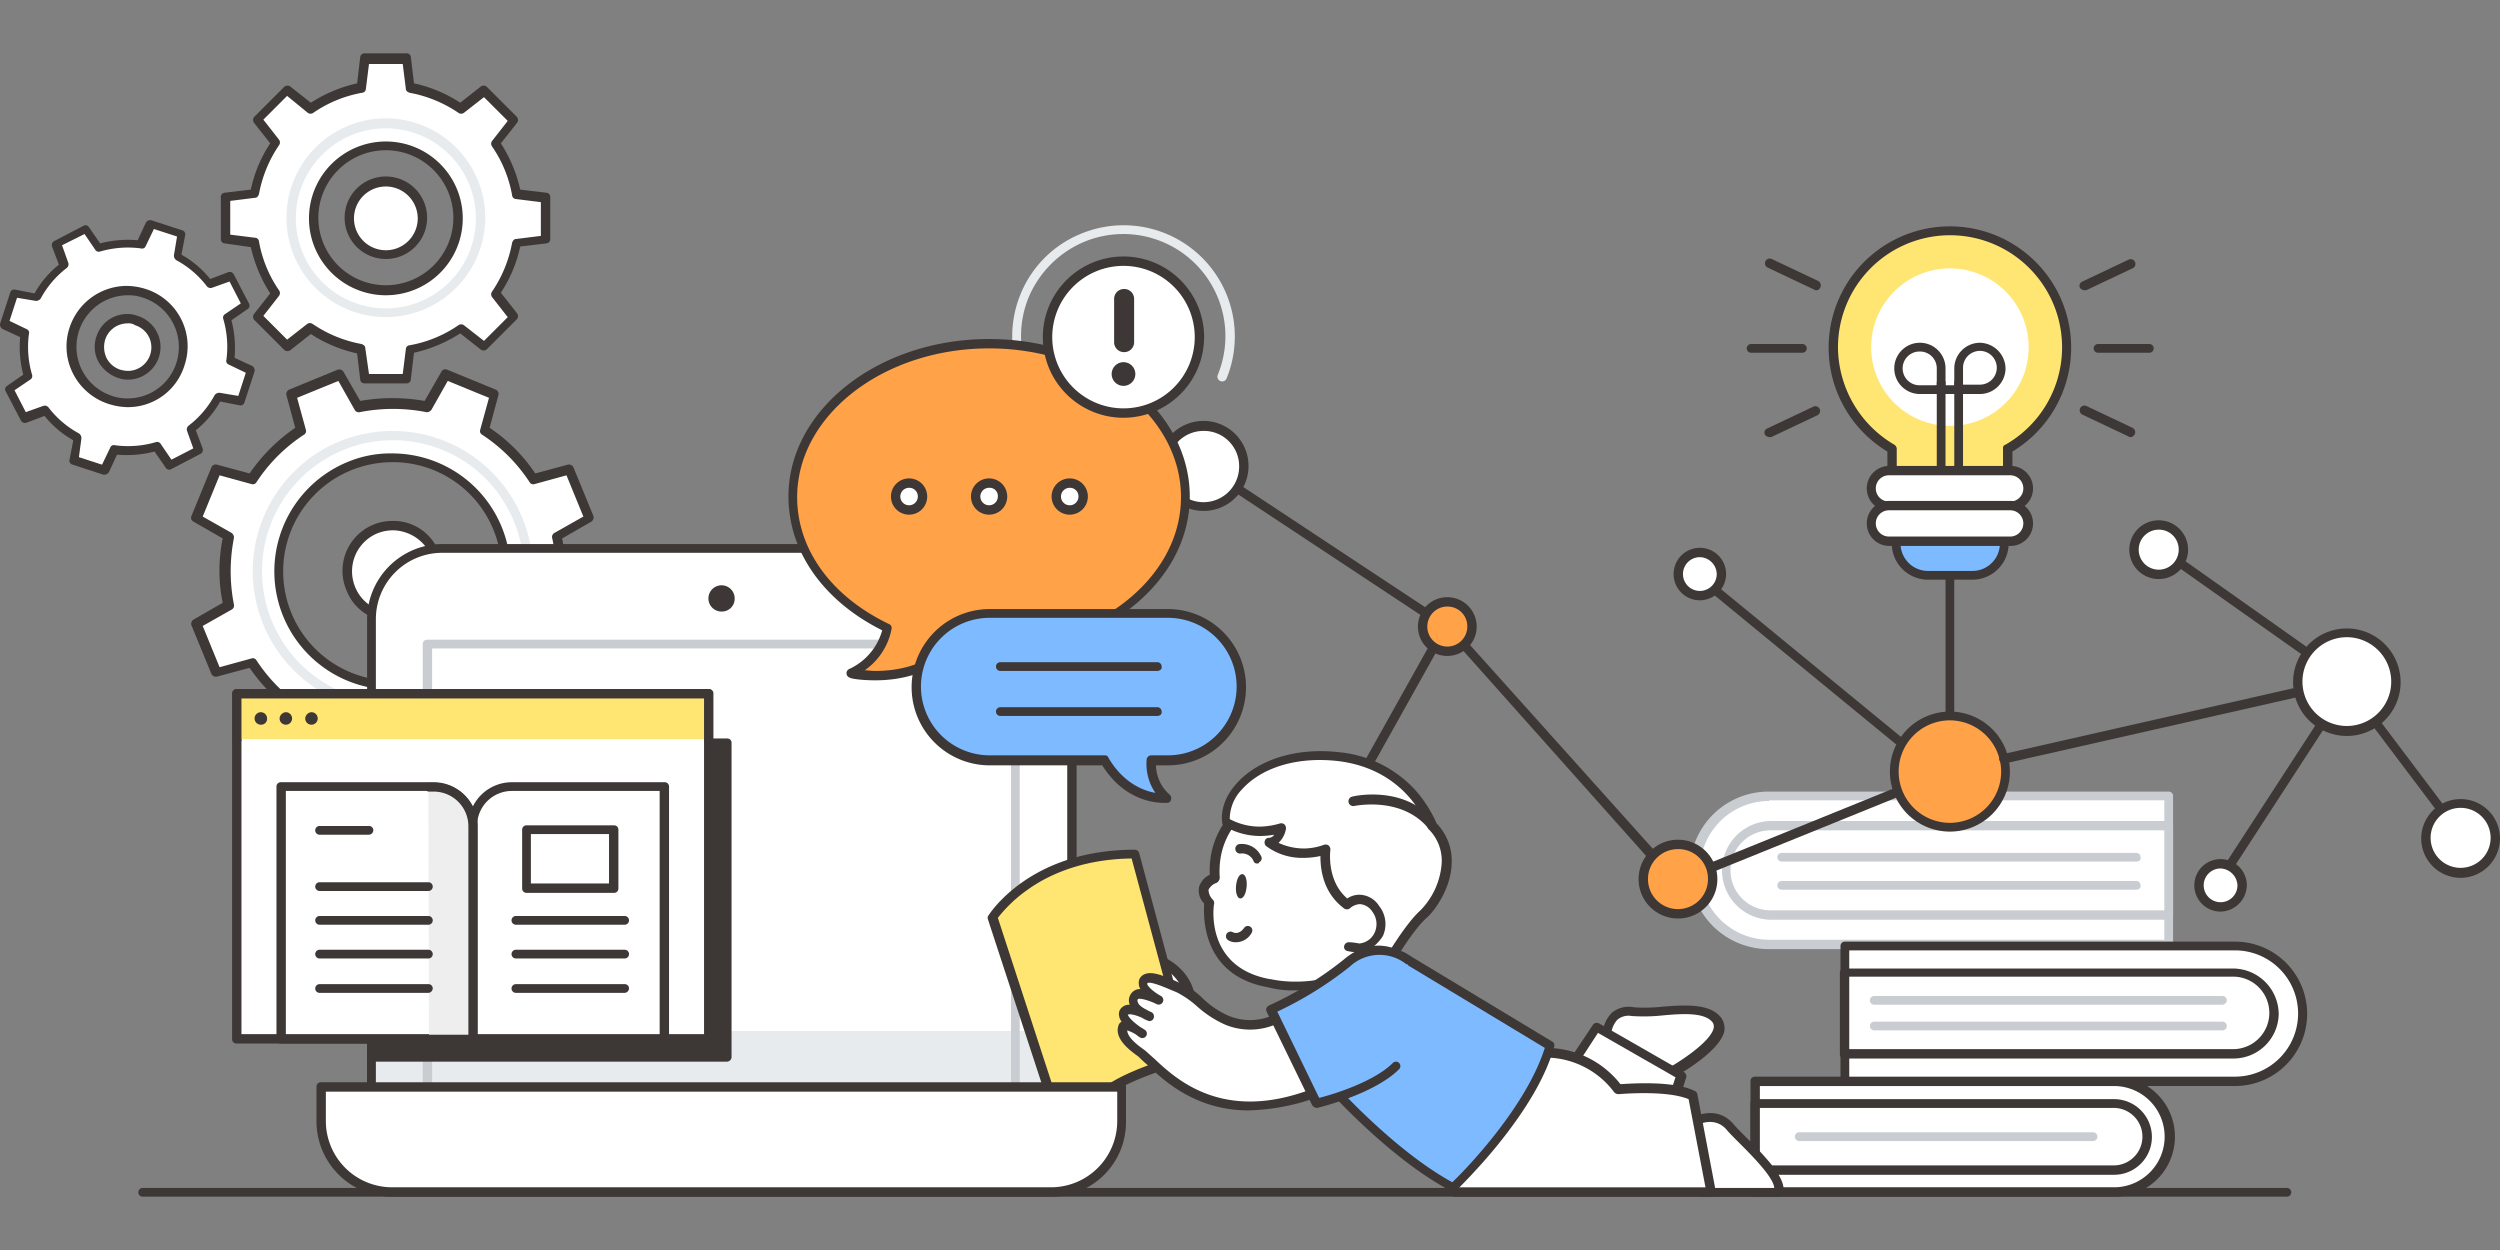 <svg xmlns="http://www.w3.org/2000/svg" xmlns:xlink="http://www.w3.org/1999/xlink" width="600" height="300" viewBox="0 0 600 300">
  <rect x="0" y="0" width="600" height="300" fill="#808080" stroke="none"/>
  <defs>
    <clipPath id="clip-path">
      <rect id="bg_" width="600" height="300" transform="translate(660 3529)" fill="#c9cdd2"/>
    </clipPath>
  </defs>
  <g id="마스크_그룹_9" data-name="마스크 그룹 9" transform="translate(-660 -3529)" clip-path="url(#clip-path)">
    <g id="Layer_5" transform="translate(659.889 3453.883)">
      <g id="그룹_4931" data-name="그룹 4931">
        <g id="그룹_4844" data-name="그룹 4844">
          <g id="그룹_4843" data-name="그룹 4843">
            <g id="그룹_4841" data-name="그룹 4841">
              <path id="패스_4729" data-name="패스 4729" d="M424.729,301.856a17.853,17.853,0,1,1,0-35.707h96.018v35.557H424.729Z" fill="#fff"/>
              <path id="패스_4730" data-name="패스 4730" d="M520.6,302.906H424.578a18.9,18.9,0,1,1,0-37.807H520.6a1.026,1.026,0,0,1,1.05,1.05v35.557C521.8,302.456,521.346,302.906,520.6,302.906Zm-95.868-35.557a16.653,16.653,0,1,0,0,33.306h94.818V267.2H424.729Z" fill="#c9cdd2"/>
            </g>
            <g id="그룹_4842" data-name="그룹 4842">
              <path id="패스_4731" data-name="패스 4731" d="M425.029,294.654a10.652,10.652,0,0,1,0-21.3H520.6V294.8H425.029Z" fill="#fff"/>
              <path id="패스_4732" data-name="패스 4732" d="M520.6,295.855H425.029a11.852,11.852,0,0,1,0-23.7H520.6a1.026,1.026,0,0,1,1.05,1.05v21.454A.99.99,0,0,1,520.6,295.855ZM425.029,274.4a9.6,9.6,0,1,0,0,19.2h94.517V274.4H425.029Z" fill="#c9cdd2"/>
            </g>
          </g>
          <path id="패스_4733" data-name="패스 4733" d="M512.795,281.9H427.729a1.05,1.05,0,1,1,0-2.1h85.066a1.026,1.026,0,0,1,1.05,1.05C514,281.452,513.545,281.9,512.795,281.9Z" fill="#c9cdd2"/>
          <path id="패스_4734" data-name="패스 4734" d="M512.795,288.653H427.729a1.05,1.05,0,1,1,0-2.1h85.066a1.026,1.026,0,0,1,1.05,1.05C514,288.053,513.545,288.653,512.795,288.653Z" fill="#c9cdd2"/>
        </g>
        <g id="그룹_4848" data-name="그룹 4848">
          <g id="그룹_4847" data-name="그룹 4847">
            <g id="그룹_4845" data-name="그룹 4845">
              <path id="패스_4735" data-name="패스 4735" d="M507.694,334.562a13.352,13.352,0,0,1,0,26.7H421.278v-26.7Z" fill="#fff"/>
              <path id="패스_4736" data-name="패스 4736" d="M507.694,362.317H421.278a1.025,1.025,0,0,1-1.05-1.05v-26.7a1.026,1.026,0,0,1,1.05-1.05h86.416a14.4,14.4,0,1,1,0,28.805Zm-85.216-2.25h85.216a12.152,12.152,0,0,0,0-24.3H422.478Z" fill="#3d3736"/>
            </g>
            <g id="그룹_4846" data-name="그룹 4846">
              <path id="패스_4737" data-name="패스 4737" d="M507.394,339.963a7.951,7.951,0,0,1,0,15.9H421.278V339.813h86.116Z" fill="#fff"/>
              <path id="패스_4738" data-name="패스 4738" d="M507.394,357.066H421.278a1.025,1.025,0,0,1-1.05-1.05V339.963a1.025,1.025,0,0,1,1.05-1.05h86.116a9.077,9.077,0,1,1,0,18.153Zm-84.916-2.25h84.916a6.9,6.9,0,0,0,0-13.8H422.478Z" fill="#3d3736"/>
            </g>
          </g>
          <path id="패스_4739" data-name="패스 4739" d="M502.443,348.965H431.93a1.05,1.05,0,1,1,0-2.1h70.513a1.05,1.05,0,1,1,0,2.1Z" fill="#c9cdd2"/>
        </g>
        <g id="그룹_4852" data-name="그룹 4852">
          <g id="그룹_4851" data-name="그룹 4851">
            <g id="그룹_4849" data-name="그룹 4849">
              <path id="패스_4740" data-name="패스 4740" d="M536.5,302.006a16.2,16.2,0,1,1,0,32.406H442.882V301.856H536.5Z" fill="#fff"/>
              <path id="패스_4741" data-name="패스 4741" d="M536.5,335.762H442.882a1.026,1.026,0,0,1-1.05-1.05V302.156a1.026,1.026,0,0,1,1.05-1.05H536.5a17.328,17.328,0,1,1,0,34.656Zm-92.567-2.25H536.5a15.153,15.153,0,1,0,0-30.306H443.932Z" fill="#3d3736"/>
            </g>
            <g id="그룹_4850" data-name="그룹 4850">
              <path id="패스_4742" data-name="패스 4742" d="M536.049,308.607a9.752,9.752,0,1,1,0,19.5H442.732v-19.5Z" fill="#fff"/>
              <path id="패스_4743" data-name="패스 4743" d="M536.049,329.161H442.732a1.026,1.026,0,0,1-1.05-1.05v-19.5a1.026,1.026,0,0,1,1.05-1.05h93.317A11.013,11.013,0,0,1,547,318.509,10.856,10.856,0,0,1,536.049,329.161Zm-92.117-2.25h92.117a8.7,8.7,0,0,0,0-17.4H443.932Z" fill="#3d3736"/>
            </g>
          </g>
          <path id="패스_4744" data-name="패스 4744" d="M533.5,322.41H449.933a1.05,1.05,0,1,1,0-2.1H533.5a1.05,1.05,0,1,1,0,2.1Z" fill="#c9cdd2"/>
          <path id="패스_4745" data-name="패스 4745" d="M533.5,316.258H449.933a1.05,1.05,0,1,1,0-2.1H533.5a1.026,1.026,0,0,1,1.05,1.05A1.127,1.127,0,0,1,533.5,316.258Z" fill="#c9cdd2"/>
        </g>
        <path id="패스_4746" data-name="패스 4746" d="M260.148,180.783a.551.551,0,0,1-.45-.15,26.366,26.366,0,0,1-14.553-14.4,26.708,26.708,0,0,1-.15-20.4,26.366,26.366,0,0,1,14.4-14.553A26.694,26.694,0,0,1,294.5,165.931a1.143,1.143,0,1,1-2.1-.9,24.507,24.507,0,0,0-32.256-31.806,25,25,0,0,0-13.2,13.352,24.609,24.609,0,0,0,.15,18.753,25,25,0,0,0,13.352,13.2,1.1,1.1,0,0,1,.6,1.5C260.9,180.633,260.6,180.783,260.148,180.783Z" fill="#e8ebed"/>
        <g id="그룹_4853" data-name="그룹 4853">
          <path id="패스_4747" data-name="패스 4747" d="M298.705,187.085a9.6,9.6,0,1,0-9.6,9.6A9.669,9.669,0,0,0,298.705,187.085Z" fill="#fff"/>
          <path id="패스_4748" data-name="패스 4748" d="M288.953,197.737a10.8,10.8,0,1,1,10.8-10.8A10.757,10.757,0,0,1,288.953,197.737Zm0-19.2a8.552,8.552,0,1,0,8.552,8.552A8.454,8.454,0,0,0,288.953,178.533Z" fill="#3d3736"/>
        </g>
        <path id="패스_4749" data-name="패스 4749" d="M342.213,223.241a.9.9,0,0,1-.6-.15L296.9,193.536a1.082,1.082,0,1,1,1.2-1.8l44.708,29.555a1.163,1.163,0,0,1,.3,1.5A1.069,1.069,0,0,1,342.213,223.241Z" fill="#3d3736"/>
        <path id="패스_4750" data-name="패스 4750" d="M591.409,277.551a1.3,1.3,0,0,1-.9-.45l-27.155-36.007a1.066,1.066,0,1,1,1.65-1.35l27.155,36.007a1.137,1.137,0,0,1-.15,1.5A.6.6,0,0,1,591.409,277.551Z" fill="#3d3736"/>
        <path id="패스_4751" data-name="패스 4751" d="M468.087,248a1.026,1.026,0,0,1-1.05-1.05V214.39a1.05,1.05,0,0,1,2.1,0v32.556C469.287,247.546,468.687,248,468.087,248Z" fill="#3d3736"/>
        <g id="그룹_4854" data-name="그룹 4854">
          <line id="선_59" data-name="선 59" x2="514.595" transform="translate(34.356 361.267)" fill="#fff"/>
          <path id="패스_4752" data-name="패스 4752" d="M548.951,362.317H34.356a1.05,1.05,0,1,1,0-2.1h514.6a1.05,1.05,0,1,1,0,2.1Z" fill="#3d3736"/>
        </g>
        <g id="그룹_4890" data-name="그룹 4890">
          <g id="그룹_4855" data-name="그룹 4855">
            <path id="패스_4753" data-name="패스 4753" d="M385.271,323.76s0-6.6,6.3-5.851,17.253-2.4,20.4,2.25-10.952,12.3-10.952,12.3" fill="#fff"/>
            <path id="패스_4754" data-name="패스 4754" d="M401.024,333.512a.823.823,0,0,1-.9-.6,1.04,1.04,0,0,1,.45-1.5c2.7-1.5,9.9-6.151,10.8-9.452a2.118,2.118,0,0,0-.15-1.35c-1.8-2.55-7.051-2.25-12-1.8a42.542,42.542,0,0,1-7.5.15,4.157,4.157,0,0,0-3.451.9,5.907,5.907,0,0,0-1.5,3.9,1.025,1.025,0,0,1-1.05,1.05h0a1.025,1.025,0,0,1-1.05-1.05,8.179,8.179,0,0,1,2.25-5.551,6.27,6.27,0,0,1,5.251-1.35,37.849,37.849,0,0,0,7.051-.15c5.7-.45,11.552-.75,14.1,2.851a4.467,4.467,0,0,1,.6,3.151c-1.2,4.8-10.652,10.2-11.852,10.8Z" fill="#3d3736"/>
          </g>
          <g id="그룹_4856" data-name="그룹 4856">
            <path id="패스_4755" data-name="패스 4755" d="M406.425,344.314s5.1-3.151,8.7.9,13.352,12.3,11.7,16.053H408.375" fill="#fff"/>
            <path id="패스_4756" data-name="패스 4756" d="M426.829,362.317H408.376a1.05,1.05,0,1,1,0-2.1h17.553c-.15-2.55-5.4-7.8-8.4-10.8-1.2-1.2-2.4-2.4-3.151-3.3-3-3.3-7.2-.9-7.351-.75a1.082,1.082,0,1,1-1.2-1.8c2.1-1.2,6.751-2.7,10.2,1.2.75.9,1.95,2.1,3.151,3.3,5.851,5.851,10.2,10.652,8.7,13.953C427.579,362.017,427.129,362.317,426.829,362.317Z" fill="#3d3736"/>
          </g>
          <g id="그룹_4857" data-name="그룹 4857">
            <path id="패스_4757" data-name="패스 4757" d="M378.37,328.861l4.8-7.351,20.4,11.7-2.55,7.5-16.2,1.5" fill="#fff"/>
            <path id="패스_4758" data-name="패스 4758" d="M384.821,343.263a1.026,1.026,0,0,1-1.05-1.05,1.159,1.159,0,0,1,1.05-1.2l15.453-1.35,1.95-6-18.6-10.652-4.2,6.451a1.082,1.082,0,0,1-1.8-1.2l4.8-7.2a1.127,1.127,0,0,1,1.5-.3l20.4,11.7a1.139,1.139,0,0,1,.45,1.35l-2.4,7.5a.951.951,0,0,1-.9.75l-16.653,1.2Z" fill="#3d3736"/>
          </g>
          <g id="그룹_4858" data-name="그룹 4858">
            <path id="패스_4759" data-name="패스 4759" d="M367.718,328.261a21.58,21.58,0,0,1,20.854,8.552s12.3-1.2,17.853,1.5l4.351,22.954H349.265l-7.2-9" fill="#fff"/>
            <path id="패스_4760" data-name="패스 4760" d="M410.776,362.317H349.265a1.3,1.3,0,0,1-.9-.45l-7.2-9a1.066,1.066,0,1,1,1.65-1.35l6.9,8.552h59.711l-4.051-21.154c-5.4-2.25-16.653-1.2-16.8-1.2a1.362,1.362,0,0,1-1.05-.45,20.631,20.631,0,0,0-19.654-8.1,1.147,1.147,0,1,1-.45-2.25,22.728,22.728,0,0,1,21.6,8.4c2.551-.15,12.752-.9,17.853,1.65a1,1,0,0,1,.6.75l4.351,22.954a1.1,1.1,0,0,1-.3.9C411.376,362.167,411.076,362.317,410.776,362.317Z" fill="#3d3736"/>
          </g>
          <g id="그룹_4859" data-name="그룹 4859">
            <path id="패스_4761" data-name="패스 4761" d="M319.709,336.062s14.553,16.353,29.105,24c0,0,18.6-17.4,23.254-34.206l-35.557-21.454" fill="#7ebaff"/>
            <path id="패스_4762" data-name="패스 4762" d="M348.814,361.117a.551.551,0,0,1-.45-.15c-14.553-7.651-28.805-23.554-29.405-24.154a1.066,1.066,0,0,1,1.65-1.35c.15.15,14.1,15.753,28.055,23.4,3.151-3,17.7-18,22.2-32.256l-34.806-21a1.216,1.216,0,0,1-.45-1.5,1.071,1.071,0,0,1,1.5-.45l35.557,21.454a1,1,0,0,1,.45,1.2c-1.95,7.051-6.6,15-13.653,23.7-5.251,6.451-9.9,10.8-9.9,10.952A1.631,1.631,0,0,1,348.814,361.117Z" fill="#3d3736"/>
          </g>
          <g id="그룹_4860" data-name="그룹 4860">
            <path id="패스_4763" data-name="패스 4763" d="M279.2,306.057a12.819,12.819,0,0,1,6.3,7.5l-6.6,3.6A13.7,13.7,0,0,1,279.2,306.057Z" fill="#fff"/>
            <path id="패스_4764" data-name="패스 4764" d="M279.052,318.359a.823.823,0,0,1-.9-.6c-.15-.15-2.851-5.1.15-12.152a1.171,1.171,0,0,1,.6-.6.956.956,0,0,1,.9,0c.15.15,5.4,2.4,6.9,8.252a1.02,1.02,0,0,1-.6,1.2l-6.6,3.6C279.352,318.209,279.2,318.359,279.052,318.359Zm.75-10.652a12.041,12.041,0,0,0-.3,7.951l4.651-2.55A11.151,11.151,0,0,0,279.8,307.707Z" fill="#3d3736"/>
          </g>
          <g id="그룹_4864" data-name="그룹 4864">
            <g id="그룹_4863" data-name="그룹 4863">
              <g id="그룹_4861" data-name="그룹 4861">
                <path id="패스_4765" data-name="패스 4765" d="M98.568,222.341a10.894,10.894,0,1,1,5.851-14.253A10.929,10.929,0,0,1,98.568,222.341Z" fill="#fff"/>
                <path id="패스_4766" data-name="패스 4766" d="M94.367,224.291a11.706,11.706,0,0,1-11.1-7.5,11.963,11.963,0,0,1,11.1-16.653,11.706,11.706,0,0,1,11.1,7.5,12.15,12.15,0,0,1-6.451,15.753A12.8,12.8,0,0,1,94.367,224.291Zm0-21.9a10.446,10.446,0,0,0-3.751.75,9.878,9.878,0,0,0-5.251,12.9,9.653,9.653,0,0,0,9.152,6,10.446,10.446,0,0,0,3.751-.75,9.878,9.878,0,0,0,5.251-12.9A10.2,10.2,0,0,0,94.367,202.387Z" fill="#3d3736"/>
              </g>
              <g id="그룹_4862" data-name="그룹 4862">
                <path id="패스_4767" data-name="패스 4767" d="M128.124,190.085a39.55,39.55,0,0,0-11.7-11.7l2.25-8.552-11.7-4.8-4.351,7.651a38.268,38.268,0,0,0-16.5,0l-4.5-7.651-11.7,4.8,2.25,8.552a39.551,39.551,0,0,0-11.7,11.7l-8.552-2.25-4.8,11.7,7.651,4.351a38.268,38.268,0,0,0,0,16.5l-7.651,4.5,4.8,11.7,8.552-2.25a39.551,39.551,0,0,0,11.7,11.7l-2.25,8.552,11.7,4.8,4.5-7.651a38.268,38.268,0,0,0,16.5,0l4.5,7.651,11.7-4.8-2.25-8.552a39.551,39.551,0,0,0,11.7-11.7l8.552,2.25,4.8-11.7-7.651-4.5a38.268,38.268,0,0,0,0-16.5l7.651-4.351-4.8-11.7Zm-23.4,47.259a27.207,27.207,0,1,1,14.7-35.557A27.274,27.274,0,0,1,104.719,237.344Z" fill="#fff"/>
                <path id="패스_4768" data-name="패스 4768" d="M81.615,260.448a.551.551,0,0,1-.45-.15l-11.7-4.8a1.127,1.127,0,0,1-.6-1.35l2.1-7.8a42.234,42.234,0,0,1-10.952-10.952l-7.8,2.1a1.211,1.211,0,0,1-1.35-.6l-4.8-11.7a1.21,1.21,0,0,1,.45-1.35l7.051-4.051a38.29,38.29,0,0,1,0-15.453l-7.051-4.051a1.03,1.03,0,0,1-.45-1.35l4.8-11.7a1.127,1.127,0,0,1,1.35-.6l7.8,2.1a42.234,42.234,0,0,1,10.952-10.952l-2.1-7.8a1.211,1.211,0,0,1,.6-1.35l11.7-4.8a1.21,1.21,0,0,1,1.35.45l4.051,7.051a44.55,44.55,0,0,1,15.453,0l4.051-7.051a1.03,1.03,0,0,1,1.35-.45l11.7,4.8a1.127,1.127,0,0,1,.6,1.35l-2.1,7.8a40.049,40.049,0,0,1,10.952,10.952l7.8-2.1a1.211,1.211,0,0,1,1.35.6l4.8,11.7a1.21,1.21,0,0,1-.45,1.35l-7.051,4.051a38.29,38.29,0,0,1,0,15.453l7.051,4.051a1.03,1.03,0,0,1,.45,1.35l-4.8,11.7a1.127,1.127,0,0,1-1.35.6l-7.8-2.1a42.234,42.234,0,0,1-10.952,10.952l2.1,7.8a1.211,1.211,0,0,1-.6,1.35l-11.7,4.8a1.21,1.21,0,0,1-1.35-.45l-4.051-7.051a44.549,44.549,0,0,1-15.453,0l-4.051,7.051A1.013,1.013,0,0,1,81.615,260.448Zm-10.2-6.6,9.9,4.051,3.9-6.9a1.364,1.364,0,0,1,1.2-.6,41.291,41.291,0,0,0,16.053,0,1.1,1.1,0,0,1,1.2.6l3.9,6.9,9.9-4.051-2.1-7.651a1,1,0,0,1,.45-1.2,39.322,39.322,0,0,0,11.4-11.4,1,1,0,0,1,1.2-.45l7.651,2.1,4.051-9.9-6.9-3.9a1.364,1.364,0,0,1-.6-1.2,36.233,36.233,0,0,0,0-16.053,1.1,1.1,0,0,1,.6-1.2l6.9-3.9-4.051-9.9-7.651,2.1a1,1,0,0,1-1.2-.45,39.322,39.322,0,0,0-11.4-11.4,1,1,0,0,1-.45-1.2l2.1-7.651-9.9-4.051-3.9,6.9a1.364,1.364,0,0,1-1.2.6,41.291,41.291,0,0,0-16.053,0,1.1,1.1,0,0,1-1.2-.6l-3.9-6.9-9.9,4.051,2.1,7.651a1,1,0,0,1-.45,1.2,39.322,39.322,0,0,0-11.4,11.4,1,1,0,0,1-1.2.45l-7.651-2.1-4.051,9.9,6.9,3.9a1.364,1.364,0,0,1,.6,1.2,41.289,41.289,0,0,0,0,16.053,1.1,1.1,0,0,1-.6,1.2l-6.9,3.9,4.051,9.9,7.651-2.1a1,1,0,0,1,1.2.45,39.322,39.322,0,0,0,11.4,11.4,1,1,0,0,1,.45,1.2Zm22.954-13.2a28.4,28.4,0,0,1-10.952-54.61,26.67,26.67,0,0,1,10.8-2.1,28.4,28.4,0,0,1,10.952,54.61A29.452,29.452,0,0,1,94.367,240.644Zm0-54.61a26.223,26.223,0,1,0,24.154,16.2A26.061,26.061,0,0,0,94.367,186.034Z" fill="#3d3736"/>
              </g>
            </g>
            <path id="패스_4769" data-name="패스 4769" d="M94.367,245.9a33.712,33.712,0,0,1-12.9-64.812,34.111,34.111,0,0,1,12.9-2.55,33.7,33.7,0,0,1,12.9,64.812A35.291,35.291,0,0,1,94.367,245.9Zm0-65.112a30.091,30.091,0,0,0-12,2.4,31.435,31.435,0,0,0,12.152,60.461,30.091,30.091,0,0,0,12-2.4,30.822,30.822,0,0,0,16.953-16.953,31.663,31.663,0,0,0,0-24A31.27,31.27,0,0,0,94.367,180.783Z" fill="#e8ebed"/>
          </g>
          <g id="그룹_4868" data-name="그룹 4868">
            <g id="그룹_4867" data-name="그룹 4867">
              <g id="그룹_4865" data-name="그룹 4865">
                <path id="패스_4770" data-name="패스 4770" d="M92.717,136.225a8.7,8.7,0,1,1,8.7-8.7A8.708,8.708,0,0,1,92.717,136.225Z" fill="#fff"/>
                <path id="패스_4771" data-name="패스 4771" d="M92.717,137.275a9.9,9.9,0,1,1,9.9-9.9A9.892,9.892,0,0,1,92.717,137.275Zm0-17.4a7.651,7.651,0,1,0,7.651,7.651A7.684,7.684,0,0,0,92.717,119.872Z" fill="#3d3736"/>
              </g>
              <g id="그룹_4866" data-name="그룹 4866">
                <path id="패스_4772" data-name="패스 4772" d="M124.223,121.522a31.308,31.308,0,0,0-5.1-12.152l4.351-5.551-7.051-7.051-5.551,4.351a34.906,34.906,0,0,0-12.152-5.1l-.9-7.051H87.766l-.9,7.051a31.307,31.307,0,0,0-12.152,5.1l-5.7-4.5-7.051,7.051,4.351,5.551a34.906,34.906,0,0,0-5.1,12.152l-7.051.9v10.052l7.051.9a31.308,31.308,0,0,0,5.1,12.152l-4.351,5.551,7.051,7.051,5.551-4.351a34.906,34.906,0,0,0,12.152,5.1l.9,7.051H97.668l.9-7.051a31.308,31.308,0,0,0,12.152-5.1l5.551,4.351,7.051-7.051-4.051-5.4a33.752,33.752,0,0,0,5.1-12.152l7.051-.9V122.423ZM92.717,144.777a17.4,17.4,0,1,1,17.4-17.4A17.416,17.416,0,0,1,92.717,144.777Z" fill="#fff"/>
                <path id="패스_4773" data-name="패스 4773" d="M97.668,167.131H87.616a1,1,0,0,1-1.05-.9l-.75-6.3a32.969,32.969,0,0,1-11.1-4.651l-4.951,3.9a1.154,1.154,0,0,1-1.5-.15l-7.051-7.051a1.154,1.154,0,0,1-.15-1.5l3.9-4.951a34.293,34.293,0,0,1-4.651-11.1l-6.3-.9a.992.992,0,0,1-.9-1.05V122.423a1,1,0,0,1,.9-1.05l6.3-.75a31.742,31.742,0,0,1,4.651-11.1l-3.9-4.951a1.154,1.154,0,0,1,.15-1.5l7.051-7.051a1.154,1.154,0,0,1,1.5-.15l4.951,3.9a34.293,34.293,0,0,1,11.1-4.651l.75-6.3a.992.992,0,0,1,1.05-.9H97.668a1,1,0,0,1,1.05.9l.75,6.3a32.97,32.97,0,0,1,11.1,4.651l4.951-3.9a1.154,1.154,0,0,1,1.5.15l7.051,7.051a1.154,1.154,0,0,1,.15,1.5l-3.9,4.951a34.292,34.292,0,0,1,4.651,11.1l6.3.75a.992.992,0,0,1,.9,1.05v10.052a1,1,0,0,1-.9,1.05l-6.3.75a32.969,32.969,0,0,1-4.651,11.1l3.9,4.951a1.154,1.154,0,0,1-.15,1.5l-7.051,7.051a1.154,1.154,0,0,1-1.5.15l-4.951-3.9a34.293,34.293,0,0,1-11.1,4.651l-.75,6.3A1.025,1.025,0,0,1,97.668,167.131Zm-9-2.25h8.1l.75-6a.968.968,0,0,1,.9-.9,29.778,29.778,0,0,0,11.7-4.8,1.125,1.125,0,0,1,1.35,0l4.8,3.751,5.7-5.7-3.751-4.8a1.125,1.125,0,0,1,0-1.35,30.723,30.723,0,0,0,4.8-11.7c.15-.45.45-.9.9-.9l6-.75v-8.1l-6-.75a.968.968,0,0,1-.9-.9,29.778,29.778,0,0,0-4.8-11.7,1.125,1.125,0,0,1,0-1.35l3.751-4.8-5.7-5.7-4.8,3.751a1.125,1.125,0,0,1-1.35,0,30.723,30.723,0,0,0-11.7-4.8c-.45-.15-.9-.45-.9-.9l-.75-6h-8.1l-.75,6a.968.968,0,0,1-.9.9,29.778,29.778,0,0,0-11.7,4.8,1.125,1.125,0,0,1-1.35,0l-4.951-4.051-5.7,5.7,3.751,4.8a1.125,1.125,0,0,1,0,1.35,30.723,30.723,0,0,0-4.8,11.7c-.15.45-.45.9-.9.9l-6,.75v8.1l6,.75a.968.968,0,0,1,.9.9,29.778,29.778,0,0,0,4.8,11.7,1.125,1.125,0,0,1,0,1.35l-3.751,4.8,5.7,5.7,4.8-3.751a1.125,1.125,0,0,1,1.35,0,30.723,30.723,0,0,0,11.7,4.8c.45.15.9.45.9.9Zm4.051-18.9a18.453,18.453,0,1,1,18.453-18.453A18.44,18.44,0,0,1,92.717,145.977Zm0-34.806a16.2,16.2,0,1,0,16.2,16.2A16.231,16.231,0,0,0,92.717,111.171Z" fill="#3d3736"/>
              </g>
            </g>
            <path id="패스_4774" data-name="패스 4774" d="M92.717,151.228a23.854,23.854,0,1,1,23.854-23.854A23.915,23.915,0,0,1,92.717,151.228Zm0-45.308a21.6,21.6,0,1,0,21.6,21.6A21.609,21.609,0,0,0,92.717,105.92Z" fill="#e8ebed"/>
          </g>
          <g id="그룹_4872" data-name="그룹 4872">
            <g id="그룹_4871" data-name="그룹 4871">
              <g id="그룹_4869" data-name="그룹 4869">
                <path id="패스_4775" data-name="패스 4775" d="M28.655,164.73a6.785,6.785,0,1,1,8.552-4.351A6.724,6.724,0,0,1,28.655,164.73Z" fill="#fff"/>
                <path id="패스_4776" data-name="패스 4776" d="M30.756,166.231a6.8,6.8,0,0,1-2.4-.45,8.479,8.479,0,0,1-4.651-3.9,7.6,7.6,0,0,1-.45-6,7.744,7.744,0,0,1,7.5-5.4,6.8,6.8,0,0,1,2.4.45,7.831,7.831,0,0,1-2.4,15.3Zm0-13.5a5.626,5.626,0,0,0-5.4,3.9,6.19,6.19,0,0,0,.3,4.351,5.631,5.631,0,0,0,3.3,2.851,7.53,7.53,0,0,0,1.8.3,5.626,5.626,0,0,0,5.4-3.9,5.548,5.548,0,0,0-3.6-7.051A2.706,2.706,0,0,0,30.756,152.728Z" fill="#3d3736"/>
              </g>
              <g id="그룹_4870" data-name="그룹 4870">
                <path id="패스_4777" data-name="패스 4777" d="M55.36,161.43a25.947,25.947,0,0,0-.75-10.2l4.5-3.151-3.6-6.751-5.1,1.8a23.8,23.8,0,0,0-7.8-6.6l1.05-5.4-7.351-2.4-2.4,4.951a25.947,25.947,0,0,0-10.2.75l-3.151-4.5-6.9,3.6,1.8,5.1a23.8,23.8,0,0,0-6.6,7.8l-5.4-1.05-2.4,7.351L6,155.129a25.947,25.947,0,0,0,.75,10.2l-4.5,3.151,3.6,6.9,5.1-1.8a23.8,23.8,0,0,0,7.8,6.6l-1.05,5.4,7.351,2.4,2.4-4.951a25.947,25.947,0,0,0,10.2-.75l3.151,4.5,6.9-3.6-1.8-5.1a23.8,23.8,0,0,0,6.6-7.8l5.4,1.05,2.4-7.351Zm-28.805,9.752a13.475,13.475,0,1,1,16.953-8.7A13.526,13.526,0,0,1,26.555,171.182Z" fill="#fff"/>
                <path id="패스_4778" data-name="패스 4778" d="M25.2,189.035h-.3l-7.351-2.4a.986.986,0,0,1-.75-1.2l.9-4.651a23.509,23.509,0,0,1-6.9-5.851l-4.351,1.65a1.11,1.11,0,0,1-1.35-.6l-3.6-6.9a.977.977,0,0,1,.3-1.35l3.9-2.7a26.182,26.182,0,0,1-.75-9l-4.2-1.95a1.211,1.211,0,0,1-.6-1.35l2.4-7.351a.986.986,0,0,1,1.2-.75l4.651.9a23.508,23.508,0,0,1,5.851-6.9l-1.65-4.351a1.11,1.11,0,0,1,.6-1.35l6.9-3.6a.977.977,0,0,1,1.35.3l2.7,3.9a26.182,26.182,0,0,1,9-.75l1.95-4.2a1.211,1.211,0,0,1,1.35-.6l7.351,2.4a.986.986,0,0,1,.75,1.2l-.9,4.651a23.508,23.508,0,0,1,6.9,5.851l4.351-1.65a1.11,1.11,0,0,1,1.35.6l3.6,6.9a.977.977,0,0,1-.3,1.35l-3.9,2.7a26.182,26.182,0,0,1,.75,9l4.2,1.95a1.211,1.211,0,0,1,.6,1.35l-2.4,7.351a.985.985,0,0,1-1.2.75l-4.651-.9a23.508,23.508,0,0,1-5.851,6.9l1.65,4.351a1.11,1.11,0,0,1-.6,1.35l-6.9,3.6a.977.977,0,0,1-1.35-.3l-2.7-3.9a26.182,26.182,0,0,1-9,.75l-1.95,4.2A1.263,1.263,0,0,1,25.2,189.035Zm-6.151-4.2,5.551,1.8,1.95-4.051a.948.948,0,0,1,1.2-.6,23.739,23.739,0,0,0,9.752-.75,1,1,0,0,1,1.2.45l2.55,3.751,5.251-2.7-1.5-4.2a1.167,1.167,0,0,1,.3-1.2,22.852,22.852,0,0,0,6.3-7.351,1.364,1.364,0,0,1,1.2-.6l4.5.75,1.8-5.551-4.051-1.95a.948.948,0,0,1-.6-1.2,23.739,23.739,0,0,0-.75-9.752,1,1,0,0,1,.45-1.2l3.751-2.55-2.7-5.251-4.2,1.5a1.167,1.167,0,0,1-1.2-.3,22.851,22.851,0,0,0-7.351-6.3,1.364,1.364,0,0,1-.6-1.2l.75-4.5-5.551-1.8-1.95,4.051a.948.948,0,0,1-1.2.6,23.739,23.739,0,0,0-9.752.75,1,1,0,0,1-1.2-.45l-2.55-3.751-5.4,2.7,1.5,4.2a1.167,1.167,0,0,1-.3,1.2,22.852,22.852,0,0,0-6.3,7.351,1.364,1.364,0,0,1-1.2.6l-4.5-.75-1.8,5.551,4.051,1.95a.948.948,0,0,1,.6,1.2,23.739,23.739,0,0,0,.75,9.752,1,1,0,0,1-.45,1.2L3.6,168.781l2.7,5.251,4.2-1.5a1.167,1.167,0,0,1,1.2.3,22.851,22.851,0,0,0,7.351,6.3,1.364,1.364,0,0,1,.6,1.2Zm11.7-12a15.713,15.713,0,0,1-4.5-.75,14.55,14.55,0,0,1-8.552-7.2,14.282,14.282,0,0,1-.9-11.1,14.5,14.5,0,0,1,13.8-10.052,15.713,15.713,0,0,1,4.5.75,14.4,14.4,0,0,1,9.3,18.3A14.179,14.179,0,0,1,30.756,172.832Zm0-26.855A12.381,12.381,0,0,0,27,170.131a10.9,10.9,0,0,0,3.751.6,12.247,12.247,0,0,0,11.7-8.552,12.453,12.453,0,0,0-7.951-15.6A10.9,10.9,0,0,0,30.756,145.977Z" fill="#3d3736"/>
              </g>
            </g>
          </g>
          <g id="그룹_4878" data-name="그룹 4878">
            <g id="그룹_4877" data-name="그룹 4877">
              <g id="그룹_4873" data-name="그룹 4873">
                <path id="패스_4779" data-name="패스 4779" d="M240.194,206.738H106.22a17.1,17.1,0,0,0-17.1,17.1V336.662H257.148V223.841A16.874,16.874,0,0,0,240.194,206.738Z" fill="#fff"/>
                <path id="패스_4780" data-name="패스 4780" d="M257.3,337.712H89.267a1.026,1.026,0,0,1-1.05-1.05V223.841a18.12,18.12,0,0,1,18.153-18.153H240.344A18.12,18.12,0,0,1,258.5,223.841V336.662A1.454,1.454,0,0,1,257.3,337.712Zm-166.981-2.25H256.247V223.691a15.911,15.911,0,0,0-15.9-15.9H106.22a15.911,15.911,0,0,0-15.9,15.9Z" fill="#3d3736"/>
              </g>
              <g id="그룹_4874" data-name="그룹 4874">
                <path id="패스_4781" data-name="패스 4781" d="M89.267,322.56v13.953H257.3V322.56" fill="#e8ebed"/>
                <path id="패스_4782" data-name="패스 4782" d="M257.3,337.712H89.267a1.026,1.026,0,0,1-1.05-1.05v-14.1a1.05,1.05,0,0,1,2.1,0v12.9H256.247v-12.9a1.05,1.05,0,0,1,2.1,0v13.953A1.159,1.159,0,0,1,257.3,337.712Z" fill="#3d3736"/>
              </g>
              <path id="패스_4783" data-name="패스 4783" d="M243.8,337.862H102.619a1.025,1.025,0,0,1-1.05-1.05V229.692a1.025,1.025,0,0,1,1.05-1.05H243.8a1.025,1.025,0,0,1,1.05,1.05v107.12C245,337.412,244.4,337.862,243.8,337.862Zm-139.976-2.25H242.745V230.743H103.819Z" fill="#c9cdd2"/>
              <g id="그룹_4875" data-name="그룹 4875">
                <path id="패스_4784" data-name="패스 4784" d="M252.047,337.562l-13.8-42.158s9.452-15.3,34.206-15.3L285.5,328.861s-16.053,4.351-20.4,8.7Z" fill="#ffe571"/>
                <path id="패스_4785" data-name="패스 4785" d="M265.249,338.613h-13.2a1.128,1.128,0,0,1-1.05-.75l-13.8-42.158a.992.992,0,0,1,.15-.9c.45-.6,10.052-15.753,35.106-15.753a1.128,1.128,0,0,1,1.05.75l13.052,48.759a1.073,1.073,0,0,1-.75,1.35c-.15,0-15.753,4.351-19.8,8.4C265.7,338.463,265.549,338.613,265.249,338.613Zm-12.3-2.25H264.8c4.2-3.751,15.753-7.351,19.5-8.4l-12.6-46.809c-12,.15-20.1,4.051-24.755,7.351a33.31,33.31,0,0,0-7.351,6.9Z" fill="#3d3736"/>
              </g>
              <g id="그룹_4876" data-name="그룹 4876">
                <path id="패스_4786" data-name="패스 4786" d="M77.114,335.912v8.252a17.1,17.1,0,0,0,17.1,17.1H252.347a17.1,17.1,0,0,0,17.1-17.1v-8.252Z" fill="#fff"/>
                <path id="패스_4787" data-name="패스 4787" d="M252.347,362.317H94.217a18.12,18.12,0,0,1-18.153-18.153v-8.252a1.026,1.026,0,0,1,1.05-1.05H269.3a1.025,1.025,0,0,1,1.05,1.05v8.252A17.9,17.9,0,0,1,252.347,362.317Zm-174.032-25.2v7.051a15.911,15.911,0,0,0,15.9,15.9H252.347a15.911,15.911,0,0,0,15.9-15.9v-7.051Z" fill="#3d3736"/>
              </g>
            </g>
            <path id="패스_4788" data-name="패스 4788" d="M176.433,218.74a3.151,3.151,0,1,0-3.151,3.151A3.077,3.077,0,0,0,176.433,218.74Z" fill="#3d3736"/>
          </g>
          <g id="그룹_4881" data-name="그룹 4881">
            <g id="그룹_4879" data-name="그룹 4879">
              <path id="패스_4789" data-name="패스 4789" d="M303.206,266s-12.6,5.4-11.552,19.8c0,0-5.1,1.65-1.35,5.851,0,0-2.7,16.353,14.253,19.354a30.976,30.976,0,0,0,29.255-9.152C333.962,301.856,325.41,267.049,303.206,266Z" fill="#fff"/>
              <path id="패스_4790" data-name="패스 4790" d="M311.008,312.808h0a23.4,23.4,0,0,1-6.6-.75c-16.053-2.851-15.453-17.253-15.3-20.1a4.385,4.385,0,0,1-1.2-4.051,4.864,4.864,0,0,1,2.55-2.851c-.6-14.4,12.152-19.954,12.3-20.1.15,0,.3-.15.45-.15,9.452.45,18,6.9,24.6,18.9a81.5,81.5,0,0,1,7.2,17.853.994.994,0,0,1-.3,1.05A32.393,32.393,0,0,1,311.008,312.808Zm-7.5-45.608c-1.65.75-11.552,6.151-10.652,18.6a1.53,1.53,0,0,1-.75,1.2,3.34,3.34,0,0,0-1.95,1.65,3.436,3.436,0,0,0,1.05,2.4,1.1,1.1,0,0,1,.3.9c-.15.6-2.25,15.3,13.352,18.153h.15a27.89,27.89,0,0,0,6.151.6,29.7,29.7,0,0,0,21.6-9.152C331.411,297.055,322.71,268.4,303.506,267.2Z" fill="#3d3736"/>
            </g>
            <g id="그룹_4880" data-name="그룹 4880">
              <path id="패스_4791" data-name="패스 4791" d="M323.31,291.954s3.451-3.451,6.751,1.05c3.451,4.5-.3,10.952-6.451,9.152,0,0,6.151.3,10.2,2.7,0,0,4.5-7.5,7.8-10.5,3.451-3,9.152-13.653,2.1-21.154,0,0-4.8-14.7-22.5-16.653-17.7-2.1-27.905,8.252-26.855,15.6a16.8,16.8,0,0,0,13.352,1.35s-.3,3-3,3.451c0,0,5.4,4.5,13.653,1.65C318.209,278.6,316.859,287.153,323.31,291.954Z" fill="#fff"/>
              <path id="패스_4792" data-name="패스 4792" d="M333.962,306.057a.9.9,0,0,1-.6-.15,20.658,20.658,0,0,0-7.351-2.25h-.3a11.581,11.581,0,0,1-2.25-.3.986.986,0,0,1-.75-1.2,1.141,1.141,0,0,1,1.2-.9,13.6,13.6,0,0,1,2.4.3,4.485,4.485,0,0,0,3.751-2.7,4.93,4.93,0,0,0-.6-4.951,3.86,3.86,0,0,0-3-1.8,3.976,3.976,0,0,0-2.25.9,1.154,1.154,0,0,1-1.5.15c-5.251-3.9-5.7-9.752-5.7-12.6a18.623,18.623,0,0,1-4.051.45,14.463,14.463,0,0,1-9-2.85,1.167,1.167,0,0,1-.3-1.2.951.951,0,0,1,.9-.75,1.576,1.576,0,0,0,1.35-.75,22.378,22.378,0,0,1-3.151.3,16.9,16.9,0,0,1-8.852-2.4.825.825,0,0,1-.45-.75c-.45-3,.75-6.451,3.3-9.3,5.1-5.851,14.4-8.852,24.755-7.651a28.309,28.309,0,0,1,18.6,9.452,31.091,31.091,0,0,1,4.8,7.651,12.855,12.855,0,0,1,3.6,9.6c-.15,5.7-3.751,10.952-5.851,12.9-3.3,2.85-7.651,10.2-7.651,10.352A3.177,3.177,0,0,1,333.962,306.057Zm-4.051-3.9a17.591,17.591,0,0,1,3.6,1.35c1.35-2.1,4.651-7.351,7.5-9.9a17.971,17.971,0,0,0,5.1-11.252,10.624,10.624,0,0,0-3.151-8.252c-.15-.15-.15-.3-.3-.45-.15-.6-4.8-13.953-21.6-15.9-9.6-1.05-18.153,1.5-22.954,6.9a10.212,10.212,0,0,0-2.851,7.051,15.247,15.247,0,0,0,7.2,1.8,17.78,17.78,0,0,0,4.8-.75,1.317,1.317,0,0,1,1.05.15,1.362,1.362,0,0,1,.45,1.05,5.943,5.943,0,0,1-1.8,3.451,14.782,14.782,0,0,0,6,1.35,14.4,14.4,0,0,0,4.951-.9,1.317,1.317,0,0,1,1.05.15,1.362,1.362,0,0,1,.45,1.05s-1.05,7.351,4.051,11.7a5.084,5.084,0,0,1,3-.9,5.717,5.717,0,0,1,4.651,2.7,6.971,6.971,0,0,1,.9,7.2A10.5,10.5,0,0,1,329.911,302.156Z" fill="#3d3736"/>
            </g>
            <path id="패스_4793" data-name="패스 4793" d="M299.305,287.9c-.15,1.65-.75,2.851-1.5,2.851s-1.2-1.35-1.05-3,.75-2.85,1.5-2.85S299.455,286.253,299.305,287.9Z" fill="#3d3736"/>
            <path id="패스_4794" data-name="패스 4794" d="M301.856,282.352a.823.823,0,0,1-.9-.6,2.984,2.984,0,0,0-3-1.8,1.147,1.147,0,1,1-.45-2.25,5.128,5.128,0,0,1,5.251,2.851,1.04,1.04,0,0,1-.45,1.5C302.306,282.352,302.006,282.352,301.856,282.352Z" fill="#3d3736"/>
            <path id="패스_4795" data-name="패스 4795" d="M296.755,301.256a3.2,3.2,0,0,1-1.8-.45,1.108,1.108,0,1,1,1.05-1.95c.3.15,1.5.6,2.7-1.05a1.082,1.082,0,0,1,1.8,1.2A4.33,4.33,0,0,1,296.755,301.256Z" fill="#3d3736"/>
            <path id="패스_4796" data-name="패스 4796" d="M343.714,274.251a1.3,1.3,0,0,1-.9-.45c-6.451-7.651-17.553-5.251-17.7-5.251a1.147,1.147,0,1,1-.45-2.25c.45-.15,12.6-2.85,19.8,6a1,1,0,0,1-.15,1.5C344.314,274.251,344.014,274.251,343.714,274.251Z" fill="#3d3736"/>
          </g>
          <g id="그룹_4882" data-name="그룹 4882">
            <path id="패스_4797" data-name="패스 4797" d="M305.456,319.859a14.846,14.846,0,0,1-10.952,0c-5.551-2.4-7.2-5.851-11.7-7.8-4.351-1.95-7.8-3.451-8.552-1.5s3.9,4.351,3.9,4.351-5.1-2.7-6-.75,1.5,3.6,3.6,4.651c0,0-4.8-2.7-6-.9-1.2,1.65,4.351,5.1,4.351,5.1s-4.051-2.851-4.651-1.5c-.45,1.5.3,3.451,4.351,6.3s15.453,19.2,40.658,9.752" fill="#fff"/>
            <path id="패스_4798" data-name="패스 4798" d="M299.755,341.613c-12.6,0-20.254-7.051-24.3-10.952-.9-.75-1.65-1.5-2.1-1.95-2.55-1.8-5.851-4.5-4.8-7.5a1.536,1.536,0,0,1,.75-.9,2.7,2.7,0,0,1-.6-1.35,2.083,2.083,0,0,1,.3-1.65,2.524,2.524,0,0,1,2.25-1.05h0a2.715,2.715,0,0,1,.15-2.4,2.647,2.647,0,0,1,1.35-1.2,2.225,2.225,0,0,1,1.05-.15,3,3,0,0,1-.3-2.25,2.387,2.387,0,0,1,1.35-1.35c1.8-.75,4.5.3,8.7,2.25a17.108,17.108,0,0,1,5.251,3.6,20.916,20.916,0,0,0,6.3,4.2,13.474,13.474,0,0,0,10.052,0,1.143,1.143,0,0,1,.9,2.1,15.735,15.735,0,0,1-11.852,0,26.138,26.138,0,0,1-6.9-4.5,22.6,22.6,0,0,0-4.8-3.3c-2.55-1.05-5.851-2.55-6.9-2.25a.147.147,0,0,0-.15.15c-.15.45,1.35,1.95,3.3,3a1.108,1.108,0,0,1-1.05,1.95c-2.1-1.05-4.2-1.5-4.5-1.2a.681.681,0,0,0,0,.75c.15.6.9,1.2,2.1,1.8a8.846,8.846,0,0,0,1.2.6,1.166,1.166,0,0,1,.45,1.5,1.04,1.04,0,0,1-1.5.45,4.492,4.492,0,0,1-1.2-.6c-1.65-.75-3.151-1.05-3.451-.75.15.6,1.35,1.8,2.85,2.851.45.3.75.45,1.2.75a1.082,1.082,0,1,1-1.2,1.8c-.3-.15-.6-.45-1.05-.75a10.313,10.313,0,0,0-1.95-.9c0,1.5,2.1,3.3,4.051,4.651.6.45,1.35,1.2,2.4,2.1,5.251,4.951,16.353,15.3,37.357,7.5a1.143,1.143,0,1,1,.9,2.1A51.557,51.557,0,0,1,299.755,341.613Z" fill="#3d3736"/>
          </g>
          <g id="그룹_4883" data-name="그룹 4883">
            <path id="패스_4799" data-name="패스 4799" d="M338.163,305.607a11.29,11.29,0,0,0-14.7.75c-7.8,6.6-18.153,11.1-18.153,11.1l10.952,22.5s13.352-3.151,19.2-9" fill="#7ebaff"/>
            <path id="패스_4800" data-name="패스 4800" d="M316.108,341.013a1.519,1.519,0,0,1-1.05-.6l-10.952-22.5a.956.956,0,0,1,0-.9,1.171,1.171,0,0,1,.6-.6,84.9,84.9,0,0,0,17.853-10.952c4.351-3.751,8.552-3.751,11.252-3a16.792,16.792,0,0,1,4.951,2.25,1.066,1.066,0,1,1-1.35,1.65,10.389,10.389,0,0,0-13.352.75,87.674,87.674,0,0,1-17.4,10.8l10.052,20.7c3-.75,13.052-3.751,17.7-8.4a1.061,1.061,0,0,1,1.5,1.5c-6,6-19.054,9.152-19.654,9.3Z" fill="#3d3736"/>
          </g>
          <g id="그룹_4889" data-name="그룹 4889">
            <g id="그룹_4884" data-name="그룹 4884">
              <path id="패스_4801" data-name="패스 4801" d="M237.494,157.529c-25.955,0-47.109,16.5-47.109,36.757,0,13.352,9.152,25.055,22.8,31.506a15.516,15.516,0,0,1-8.852,10.952s14.7,3.151,24-6.3a61.069,61.069,0,0,0,9.152.75c25.955,0,47.109-16.5,47.109-36.757C284.6,174.032,263.6,157.529,237.494,157.529Z" fill="#ffa248"/>
              <path id="패스_4802" data-name="패스 4802" d="M210.189,238.394c-3.6,0-6-.45-6-.6a1.118,1.118,0,0,1-.3-2.1,14.463,14.463,0,0,0,7.951-9.3c-14.1-7.051-22.5-18.9-22.5-32.106,0-20.854,21.6-37.807,48.159-37.807s48.159,16.953,48.159,37.807-21.6,37.807-48.159,37.807a56.565,56.565,0,0,1-8.7-.6C223.091,237.194,215.44,238.394,210.189,238.394Zm-2.55-2.4c.75,0,1.65.15,2.55.15,5.1,0,12.152-1.2,17.4-6.451a1.1,1.1,0,0,1,.9-.3,60.72,60.72,0,0,0,9,.75c25.355,0,46.059-16.053,46.059-35.707s-20.7-35.707-46.059-35.707-46.059,16.053-46.059,35.707c0,12.6,8.252,23.854,22.054,30.456a1.02,1.02,0,0,1,.6,1.2A15.688,15.688,0,0,1,207.638,235.994Z" fill="#3d3736"/>
            </g>
            <g id="그룹_4888" data-name="그룹 4888">
              <g id="그룹_4885" data-name="그룹 4885">
                <path id="패스_4803" data-name="패스 4803" d="M221.591,194.286a3.3,3.3,0,1,0-3.3,3.3A3.33,3.33,0,0,0,221.591,194.286Z" fill="#fff"/>
                <path id="패스_4804" data-name="패스 4804" d="M218.29,198.637a4.351,4.351,0,1,1,4.351-4.351A4.354,4.354,0,0,1,218.29,198.637Zm0-6.451a2.1,2.1,0,1,0,2.1,2.1A2.051,2.051,0,0,0,218.29,192.186Z" fill="#3d3736"/>
              </g>
              <g id="그룹_4886" data-name="그룹 4886">
                <path id="패스_4805" data-name="패스 4805" d="M240.795,194.286a3.3,3.3,0,1,0-3.3,3.3A3.33,3.33,0,0,0,240.795,194.286Z" fill="#fff"/>
                <path id="패스_4806" data-name="패스 4806" d="M237.494,198.637a4.351,4.351,0,1,1,4.351-4.351A4.354,4.354,0,0,1,237.494,198.637Zm0-6.451a2.1,2.1,0,1,0,2.1,2.1A1.968,1.968,0,0,0,237.494,192.186Z" fill="#3d3736"/>
              </g>
              <g id="그룹_4887" data-name="그룹 4887">
                <path id="패스_4807" data-name="패스 4807" d="M260,194.286a3.3,3.3,0,1,0-3.3,3.3A3.235,3.235,0,0,0,260,194.286Z" fill="#fff"/>
                <path id="패스_4808" data-name="패스 4808" d="M256.847,198.637a4.351,4.351,0,1,1,4.351-4.351A4.354,4.354,0,0,1,256.847,198.637Zm0-6.451a2.1,2.1,0,1,0,2.1,2.1A2.051,2.051,0,0,0,256.847,192.186Z" fill="#3d3736"/>
              </g>
            </g>
          </g>
        </g>
        <g id="그룹_4903" data-name="그룹 4903">
          <g id="그룹_4891" data-name="그룹 4891">
            <rect id="사각형_837" data-name="사각형 837" width="84.316" height="75.464" transform="translate(90.317 253.397)" fill="#3d3736"/>
            <path id="패스_4809" data-name="패스 4809" d="M174.632,329.911H90.317a1.025,1.025,0,0,1-1.05-1.05V253.4a1.026,1.026,0,0,1,1.05-1.05h84.316a1.025,1.025,0,0,1,1.05,1.05v75.464A1.127,1.127,0,0,1,174.632,329.911Zm-83.115-2.25h82.065V254.447H91.517Z" fill="#3d3736"/>
          </g>
          <g id="그룹_4894" data-name="그룹 4894">
            <g id="그룹_4892" data-name="그룹 4892">
              <rect id="사각형_838" data-name="사각형 838" width="113.271" height="82.965" transform="translate(56.861 241.545)" fill="#fff"/>
              <path id="패스_4810" data-name="패스 4810" d="M170.131,325.56H56.861a1.025,1.025,0,0,1-1.05-1.05V241.545a1.025,1.025,0,0,1,1.05-1.05H170.131a1.026,1.026,0,0,1,1.05,1.05V324.51C171.332,324.96,170.732,325.56,170.131,325.56ZM58.061,323.31H169.081V242.595H58.061V323.31Z" fill="#3d3736"/>
            </g>
            <g id="그룹_4893" data-name="그룹 4893">
              <path id="패스_4811" data-name="패스 4811" d="M56.861,252.5V241.545H170.131V252.5" fill="#ffe571"/>
              <path id="패스_4812" data-name="패스 4812" d="M170.131,253.7a1.025,1.025,0,0,1-1.05-1.05v-9.9H58.061v9.9a1.05,1.05,0,0,1-2.1,0v-11.1a1.025,1.025,0,0,1,1.05-1.05H170.281a1.026,1.026,0,0,1,1.05,1.05v11.1A1.159,1.159,0,0,1,170.131,253.7Z" fill="#3d3736"/>
            </g>
            <path id="패스_4813" data-name="패스 4813" d="M64.212,247.546a1.5,1.5,0,1,0-1.5,1.5A1.417,1.417,0,0,0,64.212,247.546Z" fill="#3d3736"/>
            <path id="패스_4814" data-name="패스 4814" d="M70.213,247.546a1.5,1.5,0,0,0-1.5-1.5,1.613,1.613,0,0,0-1.5,1.5,1.5,1.5,0,0,0,3,0Z" fill="#3d3736"/>
            <path id="패스_4815" data-name="패스 4815" d="M76.364,247.546a1.5,1.5,0,0,0-1.5-1.5,1.613,1.613,0,0,0-1.5,1.5,1.5,1.5,0,0,0,3,0Z" fill="#3d3736"/>
          </g>
          <g id="그룹_4900" data-name="그룹 4900">
            <g id="그룹_4897" data-name="그룹 4897">
              <g id="그룹_4895" data-name="그룹 4895">
                <path id="패스_4816" data-name="패스 4816" d="M104.119,263.9H67.512V324.51h46.059V273.351A9.412,9.412,0,0,0,104.119,263.9Z" fill="#fff"/>
                <path id="패스_4817" data-name="패스 4817" d="M113.571,325.56H67.512a1.025,1.025,0,0,1-1.05-1.05V263.9a1.025,1.025,0,0,1,1.05-1.05h36.607a10.437,10.437,0,0,1,10.5,10.5V324.51A1.127,1.127,0,0,1,113.571,325.56Zm-44.858-2.25h43.808V273.2a8.325,8.325,0,0,0-8.252-8.252H68.713Z" fill="#3d3736"/>
              </g>
              <g id="그룹_4896" data-name="그룹 4896">
                <path id="패스_4818" data-name="패스 4818" d="M122.873,263.9h36.607V324.51H113.571V273.351A9.381,9.381,0,0,1,122.873,263.9Z" fill="#fff"/>
                <path id="패스_4819" data-name="패스 4819" d="M159.63,325.56H113.571a1.025,1.025,0,0,1-1.05-1.05V273.351a10.437,10.437,0,0,1,10.5-10.5H159.63a1.025,1.025,0,0,1,1.05,1.05V324.51A1.127,1.127,0,0,1,159.63,325.56Zm-45.008-2.25h43.808V264.949H122.873a8.325,8.325,0,0,0-8.252,8.252Z" fill="#3d3736"/>
              </g>
            </g>
            <g id="그룹_4899" data-name="그룹 4899">
              <g id="그룹_4898" data-name="그룹 4898">
                <path id="패스_4820" data-name="패스 4820" d="M103.069,324.36h10.5V273.2a9.412,9.412,0,0,0-9.452-9.452h-1.2" fill="#eee"/>
                <path id="패스_4821" data-name="패스 4821" d="M113.571,325.56h-10.5a1.05,1.05,0,1,1,0-2.1h9.452V273.351a8.325,8.325,0,0,0-8.252-8.252h-1.2a1.05,1.05,0,1,1,0-2.1h1.2a10.437,10.437,0,0,1,10.5,10.5V324.66A1.556,1.556,0,0,1,113.571,325.56Z" fill="#3d3736"/>
              </g>
            </g>
          </g>
          <path id="패스_4822" data-name="패스 4822" d="M88.666,275.451H76.814a1.05,1.05,0,1,1,0-2.1H88.666a1.026,1.026,0,0,1,1.05,1.05A1.127,1.127,0,0,1,88.666,275.451Z" fill="#3d3736"/>
          <g id="그룹_4901" data-name="그룹 4901">
            <path id="패스_4823" data-name="패스 4823" d="M102.919,288.953h-26.1a1.05,1.05,0,1,1,0-2.1h26.1a1.05,1.05,0,1,1,0,2.1Z" fill="#3d3736"/>
            <path id="패스_4824" data-name="패스 4824" d="M102.919,297.055h-26.1a1.05,1.05,0,1,1,0-2.1h26.1a1.05,1.05,0,1,1,0,2.1Z" fill="#3d3736"/>
            <path id="패스_4825" data-name="패스 4825" d="M102.919,305.156h-26.1a1.05,1.05,0,1,1,0-2.1h26.1a1.05,1.05,0,1,1,0,2.1Z" fill="#3d3736"/>
            <path id="패스_4826" data-name="패스 4826" d="M102.919,313.408h-26.1a1.05,1.05,0,1,1,0-2.1h26.1a1.026,1.026,0,0,1,1.05,1.05A1.127,1.127,0,0,1,102.919,313.408Z" fill="#3d3736"/>
          </g>
          <g id="그룹_4902" data-name="그룹 4902">
            <path id="패스_4827" data-name="패스 4827" d="M147.477,289.4h-21a1.026,1.026,0,0,1-1.05-1.05v-14.1a1.025,1.025,0,0,1,1.05-1.05h21a1.025,1.025,0,0,1,1.05,1.05v14.1A1.025,1.025,0,0,1,147.477,289.4Zm-19.954-2.25h18.753V275.3H127.524Z" fill="#3d3736"/>
            <path id="패스_4828" data-name="패스 4828" d="M150.028,297.055h-26.1a1.05,1.05,0,1,1,0-2.1h26.1a1.05,1.05,0,1,1,0,2.1Z" fill="#3d3736"/>
            <path id="패스_4829" data-name="패스 4829" d="M150.028,305.156h-26.1a1.05,1.05,0,1,1,0-2.1h26.1a1.05,1.05,0,1,1,0,2.1Z" fill="#3d3736"/>
            <path id="패스_4830" data-name="패스 4830" d="M150.028,313.408h-26.1a1.05,1.05,0,1,1,0-2.1h26.1a1.026,1.026,0,0,1,1.05,1.05A1.127,1.127,0,0,1,150.028,313.408Z" fill="#3d3736"/>
          </g>
        </g>
        <g id="그룹_4904" data-name="그룹 4904">
          <path id="패스_4831" data-name="패스 4831" d="M353.465,225.492a6,6,0,1,0-6,6A6.019,6.019,0,0,0,353.465,225.492Z" fill="#ffa248"/>
          <path id="패스_4832" data-name="패스 4832" d="M347.464,232.543a7.051,7.051,0,1,1,7.051-7.051A7.043,7.043,0,0,1,347.464,232.543Zm0-11.852a4.8,4.8,0,1,0,4.8,4.8A4.739,4.739,0,0,0,347.464,220.691Z" fill="#3d3736"/>
        </g>
        <g id="그룹_4905" data-name="그룹 4905">
          <path id="패스_4833" data-name="패스 4833" d="M524.2,207.038a6,6,0,1,0-6,6A6.118,6.118,0,0,0,524.2,207.038Z" fill="#fff"/>
          <path id="패스_4834" data-name="패스 4834" d="M518.2,214.09a7.051,7.051,0,1,1,7.051-7.051A7.043,7.043,0,0,1,518.2,214.09Zm0-11.852a4.8,4.8,0,1,0,4.8,4.8A4.739,4.739,0,0,0,518.2,202.237Z" fill="#3d3736"/>
        </g>
        <g id="그룹_4906" data-name="그룹 4906">
          <path id="패스_4835" data-name="패스 4835" d="M575.056,238.694A11.852,11.852,0,1,0,563.2,250.546,11.782,11.782,0,0,0,575.056,238.694Z" fill="#fff"/>
          <path id="패스_4836" data-name="패스 4836" d="M563.354,251.747a12.9,12.9,0,1,1,12.9-12.9A12.9,12.9,0,0,1,563.354,251.747Zm0-23.7a10.652,10.652,0,1,0,10.652,10.652A10.693,10.693,0,0,0,563.354,228.042Z" fill="#3d3736"/>
        </g>
        <g id="그룹_4907" data-name="그룹 4907">
          <path id="패스_4837" data-name="패스 4837" d="M413.176,212.889a5.1,5.1,0,1,0-5.1,5.1A4.968,4.968,0,0,0,413.176,212.889Z" fill="#fff"/>
          <path id="패스_4838" data-name="패스 4838" d="M408.075,219.191a6.3,6.3,0,1,1,6.3-6.3A6.339,6.339,0,0,1,408.075,219.191Zm0-10.352a4.051,4.051,0,1,0,4.051,4.051A4.132,4.132,0,0,0,408.075,208.839Z" fill="#3d3736"/>
        </g>
        <g id="그룹_4908" data-name="그룹 4908">
          <path id="패스_4839" data-name="패스 4839" d="M538.15,287.6a5.1,5.1,0,1,0-5.1,5.1A5.059,5.059,0,0,0,538.15,287.6Z" fill="#fff"/>
          <path id="패스_4840" data-name="패스 4840" d="M533.049,293.9a6.3,6.3,0,1,1,6.3-6.3A6.44,6.44,0,0,1,533.049,293.9Zm0-10.352A4.051,4.051,0,1,0,537.1,287.6,4.238,4.238,0,0,0,533.049,283.552Z" fill="#3d3736"/>
        </g>
        <g id="그룹_4909" data-name="그룹 4909">
          <path id="패스_4841" data-name="패스 4841" d="M411.226,286.1a8.4,8.4,0,1,0-8.4,8.4A8.388,8.388,0,0,0,411.226,286.1Z" fill="#ffa248"/>
          <path id="패스_4842" data-name="패스 4842" d="M402.824,295.555a9.452,9.452,0,1,1,9.452-9.452A9.412,9.412,0,0,1,402.824,295.555Zm0-16.653a7.2,7.2,0,1,0,7.2,7.2A7.108,7.108,0,0,0,402.824,278.9Z" fill="#3d3736"/>
        </g>
        <g id="그룹_4910" data-name="그룹 4910">
          <path id="패스_4843" data-name="패스 4843" d="M599.061,276.351a8.4,8.4,0,1,0-8.4,8.4A8.585,8.585,0,0,0,599.061,276.351Z" fill="#fff"/>
          <path id="패스_4844" data-name="패스 4844" d="M590.659,285.8a9.452,9.452,0,1,1,9.452-9.452A9.509,9.509,0,0,1,590.659,285.8Zm0-16.8a7.2,7.2,0,1,0,7.2,7.2A7.2,7.2,0,0,0,590.659,269Z" fill="#3d3736"/>
        </g>
        <g id="그룹_4911" data-name="그룹 4911">
          <path id="패스_4845" data-name="패스 4845" d="M481.439,260.3a13.352,13.352,0,1,0-13.352,13.352A13.382,13.382,0,0,0,481.439,260.3Z" fill="#ffa248"/>
          <path id="패스_4846" data-name="패스 4846" d="M468.087,274.7a14.4,14.4,0,1,1,14.4-14.4A14.406,14.406,0,0,1,468.087,274.7Zm0-26.7a12.3,12.3,0,1,0,12.3,12.3A12.358,12.358,0,0,0,468.087,248Z" fill="#3d3736"/>
        </g>
        <g id="그룹_4924" data-name="그룹 4924">
          <g id="그룹_4920" data-name="그룹 4920">
            <g id="그룹_4912" data-name="그룹 4912">
              <path id="패스_4847" data-name="패스 4847" d="M481.139,205.538a7.684,7.684,0,0,1-7.651,7.651H462.836a7.684,7.684,0,0,1-7.651-7.651h0a7.684,7.684,0,0,1,7.651-7.651h10.652a7.684,7.684,0,0,1,7.651,7.651Z" fill="#7ebaff"/>
              <path id="패스_4848" data-name="패스 4848" d="M473.488,214.24H462.836a8.7,8.7,0,0,1,0-17.4h10.652a8.7,8.7,0,0,1,0,17.4Zm-10.652-15.3a6.6,6.6,0,0,0,0,13.2h10.652a6.6,6.6,0,1,0,0-13.2Z" fill="#3d3736"/>
            </g>
            <g id="그룹_4919" data-name="그룹 4919">
              <g id="그룹_4914" data-name="그룹 4914">
                <g id="그룹_4913" data-name="그룹 4913">
                  <path id="패스_4849" data-name="패스 4849" d="M496.142,158.429a27.905,27.905,0,1,0-41.708,24.3v14.4h27.755v-14.4A28.056,28.056,0,0,0,496.142,158.429Z" fill="#ffe571"/>
                  <path id="패스_4850" data-name="패스 4850" d="M481.889,198.337H454.134a1.026,1.026,0,0,1-1.05-1.05v-13.8a29.105,29.105,0,1,1,30.006,0v13.8A1.162,1.162,0,0,1,481.889,198.337Zm-26.555-2.25h25.5V182.734a.823.823,0,0,1,.6-.9,26.893,26.893,0,1,0-40.207-23.4,27.282,27.282,0,0,0,13.5,23.4,1.234,1.234,0,0,1,.6.9Z" fill="#3d3736"/>
                </g>
                <path id="패스_4851" data-name="패스 4851" d="M486.99,158.429a18.9,18.9,0,1,0-18.9,18.9A18.825,18.825,0,0,0,486.99,158.429Z" fill="#fff"/>
              </g>
              <g id="그룹_4916" data-name="그룹 4916">
                <g id="그룹_4915" data-name="그룹 4915">
                  <path id="패스_4852" data-name="패스 4852" d="M465.986,169.681h-5.1a6.151,6.151,0,1,1,6.151-6.151v5.1C467.186,169.231,466.586,169.681,465.986,169.681Zm-5.1-10.2a4.051,4.051,0,1,0,0,8.1h4.051V163.53A4.034,4.034,0,0,0,460.885,159.479Z" fill="#3d3736"/>
                  <path id="패스_4853" data-name="패스 4853" d="M475.288,169.681h-5.1a1.026,1.026,0,0,1-1.05-1.05v-5.1a6.179,6.179,0,0,1,6.151-6.151,6.279,6.279,0,0,1,6.151,6.151A6.179,6.179,0,0,1,475.288,169.681Zm-4.051-2.25h4.051a4.051,4.051,0,1,0-4.051-4.051Z" fill="#3d3736"/>
                  <path id="패스_4854" data-name="패스 4854" d="M465.986,189.935a1.026,1.026,0,0,1-1.05-1.05v-21.9a1.05,1.05,0,0,1,2.1,0v21.9C467.186,189.485,466.586,189.935,465.986,189.935Z" fill="#3d3736"/>
                  <path id="패스_4855" data-name="패스 4855" d="M470.187,189.935a1.026,1.026,0,0,1-1.05-1.05v-21.9a1.05,1.05,0,0,1,2.1,0v21.9A1.026,1.026,0,0,1,470.187,189.935Z" fill="#3d3736"/>
                </g>
                <path id="패스_4856" data-name="패스 4856" d="M471.087,169.681h-6a1.05,1.05,0,1,1,0-2.1h6a1.05,1.05,0,1,1,0,2.1Z" fill="#3d3736"/>
              </g>
              <g id="그룹_4917" data-name="그룹 4917">
                <path id="패스_4857" data-name="패스 4857" d="M486.99,192.336a4.193,4.193,0,0,1-4.2,4.2H453.684a4.193,4.193,0,0,1-4.2-4.2h0a4.193,4.193,0,0,1,4.2-4.2h29.105a4.293,4.293,0,0,1,4.2,4.2Z" fill="#fff"/>
                <path id="패스_4858" data-name="패스 4858" d="M482.639,197.737H453.534a5.4,5.4,0,0,1,0-10.8h29.105a5.4,5.4,0,0,1,0,10.8Zm-29.105-8.552a3.151,3.151,0,1,0,0,6.3h29.105a3.151,3.151,0,0,0,0-6.3Z" fill="#3d3736"/>
              </g>
              <g id="그룹_4918" data-name="그룹 4918">
                <path id="패스_4859" data-name="패스 4859" d="M486.99,200.737a4.193,4.193,0,0,1-4.2,4.2H453.684a4.193,4.193,0,0,1-4.2-4.2h0a4.193,4.193,0,0,1,4.2-4.2h29.105a4.293,4.293,0,0,1,4.2,4.2Z" fill="#fff"/>
                <path id="패스_4860" data-name="패스 4860" d="M482.639,206.138H453.534a5.4,5.4,0,0,1,0-10.8h29.105a5.4,5.4,0,0,1,0,10.8Zm-29.105-8.552a3.151,3.151,0,1,0,0,6.3h29.105a3.151,3.151,0,0,0,0-6.3Z" fill="#3d3736"/>
              </g>
            </g>
          </g>
          <g id="그룹_4921" data-name="그룹 4921">
            <path id="패스_4861" data-name="패스 4861" d="M432.68,159.78h-12.3a1.05,1.05,0,1,1,0-2.1h12.3a1.05,1.05,0,1,1,0,2.1Z" fill="#3d3736"/>
            <path id="패스_4862" data-name="패스 4862" d="M515.945,159.78h-12.3a1.05,1.05,0,1,1,0-2.1h12.3a1.05,1.05,0,1,1,0,2.1Z" fill="#3d3736"/>
          </g>
          <g id="그룹_4922" data-name="그룹 4922">
            <path id="패스_4863" data-name="패스 4863" d="M424.729,180.033a1.519,1.519,0,0,1-1.05-.6,1.1,1.1,0,0,1,.6-1.5l11.1-5.251a1.143,1.143,0,0,1,.9,2.1l-11.1,5.251Z" fill="#3d3736"/>
            <path id="패스_4864" data-name="패스 4864" d="M500.342,144.777a1.519,1.519,0,0,1-1.05-.6,1.1,1.1,0,0,1,.6-1.5l11.1-5.251a1.143,1.143,0,1,1,.9,2.1l-11.1,5.251Z" fill="#3d3736"/>
          </g>
          <g id="그룹_4923" data-name="그룹 4923">
            <path id="패스_4865" data-name="패스 4865" d="M511.445,180.033a.551.551,0,0,1-.45-.15l-11.1-5.251a1.143,1.143,0,0,1,.9-2.1l11.1,5.251a1.229,1.229,0,0,1,.6,1.5C512.195,179.733,511.895,180.033,511.445,180.033Z" fill="#3d3736"/>
            <path id="패스_4866" data-name="패스 4866" d="M435.981,144.777a.551.551,0,0,1-.45-.15l-11.1-5.251a1.143,1.143,0,1,1,.9-2.1l11.1,5.251a1.229,1.229,0,0,1,.6,1.5C436.731,144.627,436.431,144.777,435.981,144.777Z" fill="#3d3736"/>
          </g>
        </g>
        <path id="패스_4867" data-name="패스 4867" d="M328.861,259.1a1.134,1.134,0,0,1-.6-.15,1.04,1.04,0,0,1-.45-1.5l14.853-26.555a1.108,1.108,0,1,1,1.95,1.05L329.761,258.5A.823.823,0,0,1,328.861,259.1Z" fill="#3d3736"/>
        <path id="패스_4868" data-name="패스 4868" d="M396.223,281a2.132,2.132,0,0,1-.9-.3l-44.258-49.659a1.066,1.066,0,1,1,1.65-1.35L397.123,279.2a1,1,0,0,1-.15,1.5C396.673,280.852,396.523,281,396.223,281Z" fill="#3d3736"/>
        <path id="패스_4869" data-name="패스 4869" d="M411.376,284.3a1.128,1.128,0,0,1-1.05-.75,1.1,1.1,0,0,1,.6-1.5l43.658-17.7a1.143,1.143,0,0,1,.9,2.1l-43.658,17.7A.551.551,0,0,1,411.376,284.3Z" fill="#3d3736"/>
        <path id="패스_4870" data-name="패스 4870" d="M456.384,254.447c-.3,0-.45-.15-.75-.3L411.226,217.69a1.066,1.066,0,0,1,1.35-1.65L456.984,252.5a1.013,1.013,0,0,1,.15,1.5A.825.825,0,0,1,456.384,254.447Z" fill="#3d3736"/>
        <path id="패스_4871" data-name="패스 4871" d="M480.989,258.348a1.1,1.1,0,0,1-1.05-.9,1.168,1.168,0,0,1,.9-1.35L550.3,240.344a1.147,1.147,0,1,1,.45,2.25l-69.463,15.753Z" fill="#3d3736"/>
        <path id="패스_4872" data-name="패스 4872" d="M553,232.243a.9.9,0,0,1-.6-.15l-28.655-20.254a1.082,1.082,0,1,1,1.2-1.8L553.6,230.293a1.163,1.163,0,0,1,.3,1.5A1.3,1.3,0,0,1,553,232.243Z" fill="#3d3736"/>
        <path id="패스_4873" data-name="패스 4873" d="M535.749,283.1a.9.9,0,0,1-.6-.15,1.164,1.164,0,0,1-.3-1.5L556,248.9a1.082,1.082,0,0,1,1.8,1.2l-21.154,32.556C536.349,282.8,536.049,283.1,535.749,283.1Z" fill="#3d3736"/>
        <g id="그룹_4927" data-name="그룹 4927">
          <g id="그룹_4925" data-name="그룹 4925">
            <path id="패스_4874" data-name="패스 4874" d="M237.644,222.341H280.4a17.7,17.7,0,1,1,0,35.407h-4.051a10.714,10.714,0,0,0,3.6,9s-8.852,1.05-14.853-9H237.494a17.7,17.7,0,1,1,.15-35.407Z" fill="#7ebaff"/>
            <path id="패스_4875" data-name="패스 4875" d="M279.352,267.8c-2.1,0-9.452-.6-14.7-9h-27a18.753,18.753,0,1,1,0-37.507H280.4a18.753,18.753,0,1,1,0,37.507h-2.85a9.522,9.522,0,0,0,3.3,7.051,1.167,1.167,0,0,1,.3,1.2.951.951,0,0,1-.9.75Zm-41.708-44.408a16.5,16.5,0,1,0,0,33.006h27.605a.823.823,0,0,1,.9.6c3.6,6.151,8.552,7.951,11.252,8.4a12.243,12.243,0,0,1-2.1-7.951,1.127,1.127,0,0,1,1.05-1.05H280.4a16.5,16.5,0,1,0,0-33.006Z" fill="#3d3736"/>
          </g>
          <g id="그룹_4926" data-name="그룹 4926">
            <path id="패스_4876" data-name="패스 4876" d="M277.851,236.144H240.194a1.05,1.05,0,1,1,0-2.1h37.657a1.025,1.025,0,0,1,1.05,1.05C279.052,235.694,278.452,236.144,277.851,236.144Z" fill="#3d3736"/>
            <path id="패스_4877" data-name="패스 4877" d="M277.851,246.946H240.194a1.05,1.05,0,0,1,0-2.1h37.657a1.025,1.025,0,0,1,1.05,1.05C279.052,246.5,278.452,246.946,277.851,246.946Z" fill="#3d3736"/>
          </g>
        </g>
        <g id="그룹_4930" data-name="그룹 4930">
          <g id="그룹_4928" data-name="그룹 4928">
            <circle id="타원_51" data-name="타원 51" cx="18.303" cy="18.303" r="18.303" transform="translate(251.447 137.725)" fill="#fff"/>
            <path id="패스_4878" data-name="패스 4878" d="M269.75,175.382A19.354,19.354,0,1,1,289.1,156.029,19.4,19.4,0,0,1,269.75,175.382Zm0-36.457a17.1,17.1,0,1,0,17.1,17.1A17.1,17.1,0,0,0,269.75,138.926Z" fill="#3d3736"/>
          </g>
          <g id="그룹_4929" data-name="그룹 4929">
            <path id="패스_4879" data-name="패스 4879" d="M272.3,157.229a2.37,2.37,0,0,1-2.4,2.4h0a2.37,2.37,0,0,1-2.4-2.4V146.877a2.37,2.37,0,0,1,2.4-2.4h0a2.37,2.37,0,0,1,2.4,2.4Z" fill="#3d3736"/>
            <circle id="타원_52" data-name="타원 52" cx="2.851" cy="2.851" r="2.851" transform="translate(266.899 162.03)" fill="#3d3736"/>
          </g>
        </g>
      </g>
    </g>
  </g>
</svg>
